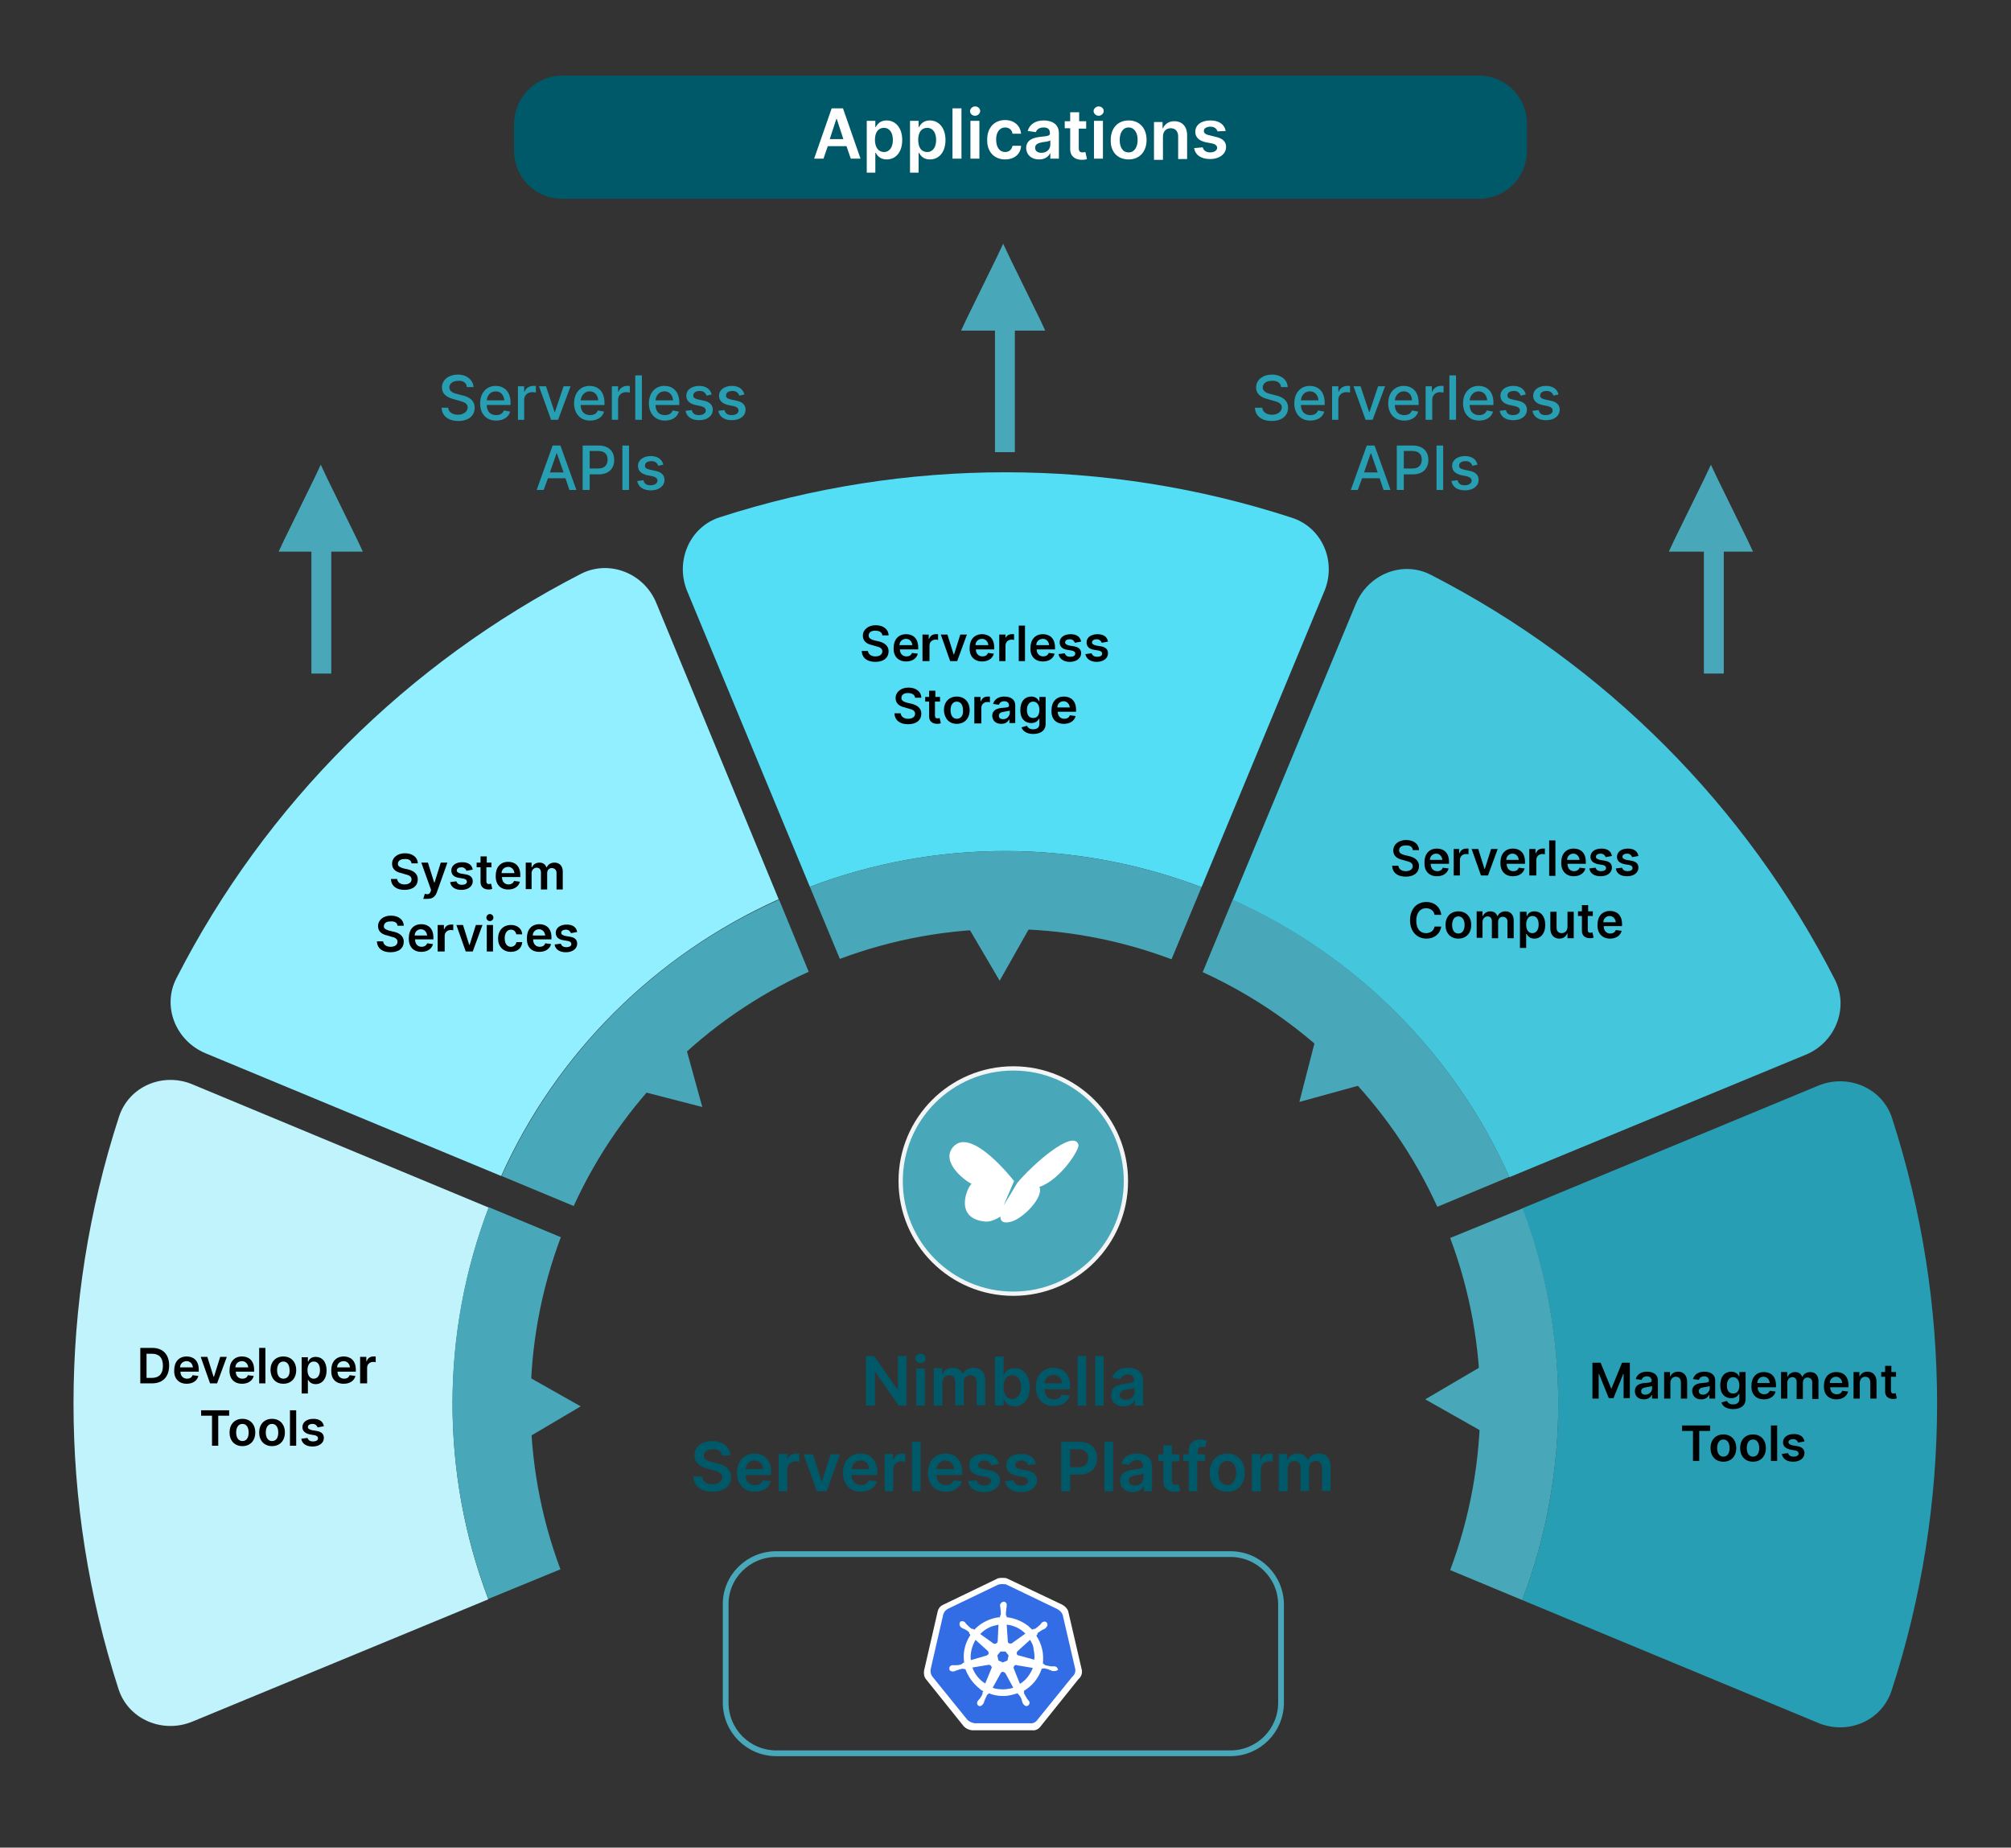<?xml version="1.0" encoding="utf-8"?>
<!-- Generator: Adobe Illustrator 25.3.1, SVG Export Plug-In . SVG Version: 6.00 Build 0)  -->
<svg version="1.1" id="Layer_1" xmlns="http://www.w3.org/2000/svg" xmlns:xlink="http://www.w3.org/1999/xlink" x="0px" y="0px"
	 viewBox="0 0 516 474" style="enable-background:new 0 0 516 474;" xml:space="preserve">
<rect x="0" y="0" width="516" height="474" fill="#333333" stroke="none"/>
<style type="text/css">
	.st0{fill:none;stroke:#48A8B9;stroke-width:1.475;}
	.st1{fill:#005968;}
	.st2{fill:#48A8B9;stroke:#F3F4F6;stroke-width:1.097;}
	.st3{fill:#FFFFFF;}
	.st4{fill:#279EB3;}
	.st5{fill:#48A8B9;}
	.st6{fill:#44C7DD;}
	.st7{fill:#54DEF5;}
	.st8{fill:#92EFFF;}
	.st9{fill:#C0F3FC;}
	.st10{fill:#48A8B9;stroke:#48A8B9;stroke-width:2.032;}
	.st11{fill:#279EB2;}
	.st12{fill:#326DE6;}
</style>
<g>
	<path class="st0" d="M199.2,398.7h116.5c7.2,0,13,5.8,13,13v25.1c0,7.2-5.8,13-13,13H199.2c-7.2,0-13-5.8-13-13v-25.1
		C186.1,404.5,192,398.7,199.2,398.7z"/>
	<path class="st1" d="M232.7,347.9h-2.3v8.6h-0.1l-6-8.6h-2.1v12.7h2.3v-8.6h0.1l6,8.6h2V347.9z M235.1,360.6h2.2v-9.5h-2.2V360.6z
		 M236.2,349.7c0.7,0,1.3-0.5,1.3-1.2c0-0.7-0.6-1.2-1.3-1.2c-0.7,0-1.3,0.5-1.3,1.2C234.9,349.2,235.5,349.7,236.2,349.7z
		 M239.6,360.6h2.2v-5.8c0-1.2,0.8-2,1.7-2c0.9,0,1.6,0.6,1.6,1.6v6.1h2.2v-5.9c0-1.1,0.6-1.8,1.7-1.8c0.9,0,1.6,0.5,1.6,1.7v6h2.2
		v-6.4c0-2.1-1.2-3.2-3-3.2c-1.4,0-2.4,0.7-2.8,1.7H247c-0.4-1.1-1.3-1.7-2.6-1.7c-1.3,0-2.2,0.7-2.6,1.7h-0.1v-1.6h-2.1V360.6z
		 M255.3,360.6h2.2v-1.5h0.1c0.4,0.7,1.1,1.7,2.7,1.7c2.2,0,3.9-1.8,3.9-4.9c0-3.2-1.7-4.9-3.9-4.9c-1.7,0-2.4,1-2.7,1.7h-0.1v-4.7
		h-2.2V360.6z M257.5,355.8c0-1.8,0.8-3,2.2-3c1.5,0,2.3,1.3,2.3,3c0,1.8-0.8,3.1-2.3,3.1C258.3,358.9,257.5,357.7,257.5,355.8z
		 M270.4,360.7c2.2,0,3.7-1.1,4.1-2.7l-2.1-0.2c-0.3,0.8-1,1.2-2,1.2c-1.4,0-2.4-1-2.4-2.6h6.6v-0.7c0-3.3-2-4.8-4.3-4.8
		c-2.7,0-4.5,2-4.5,4.9C265.8,358.8,267.5,360.7,270.4,360.7z M268,354.9c0.1-1.2,1-2.2,2.3-2.2c1.3,0,2.1,0.9,2.2,2.2H268z
		 M278.7,347.9h-2.2v12.7h2.2V347.9z M283.3,347.9H281v12.7h2.2V347.9z M288.3,360.8c1.5,0,2.4-0.7,2.8-1.5h0.1v1.3h2.1v-6.4
		c0-2.5-2-3.3-3.9-3.3c-2,0-3.5,0.9-4,2.6l2.1,0.3c0.2-0.6,0.9-1.2,1.9-1.2c1,0,1.6,0.5,1.6,1.5v0c0,0.6-0.7,0.7-2.3,0.9
		c-1.8,0.2-3.6,0.7-3.6,2.9C285.1,359.8,286.5,360.8,288.3,360.8z M288.9,359.1c-0.9,0-1.6-0.4-1.6-1.2c0-0.9,0.7-1.2,1.7-1.4
		c0.6-0.1,1.8-0.2,2.1-0.5v1.1C291.1,358.2,290.2,359.1,288.9,359.1z M185.2,373.4h2.2c0-2.1-1.9-3.7-4.6-3.7
		c-2.7,0-4.7,1.5-4.6,3.7c0,1.8,1.3,2.9,3.4,3.4l1.4,0.4c1.4,0.3,2.3,0.8,2.3,1.8c0,1.1-1,1.8-2.5,1.8c-1.4,0-2.5-0.6-2.6-2h-2.3
		c0.1,2.5,2,3.9,4.9,3.9c3,0,4.8-1.5,4.8-3.7c0-2.2-1.8-3.2-3.7-3.6l-1.2-0.3c-1-0.2-2.2-0.7-2.1-1.7c0-1,0.9-1.6,2.3-1.6
		C184.2,371.7,185.1,372.3,185.2,373.4z M193.7,382.7c2.2,0,3.7-1.1,4.1-2.7l-2.1-0.2c-0.3,0.8-1,1.2-2,1.2c-1.4,0-2.4-1-2.4-2.6
		h6.6v-0.7c0-3.3-2-4.8-4.3-4.8c-2.7,0-4.5,2-4.5,4.9C189.1,380.8,190.9,382.7,193.7,382.7z M191.3,376.9c0.1-1.2,1-2.2,2.3-2.2
		c1.3,0,2.1,0.9,2.2,2.2H191.3z M199.8,382.6h2.2V377c0-1.2,0.9-2.1,2.1-2.1c0.4,0,0.8,0.1,1,0.1V373c-0.2,0-0.6-0.1-0.8-0.1
		c-1.1,0-2,0.6-2.3,1.7H202v-1.6h-2.2V382.6z M215.5,373.1h-2.4l-2.2,7h-0.1l-2.2-7h-2.4l3.4,9.5h2.5L215.5,373.1z M220.9,382.7
		c2.2,0,3.7-1.1,4.1-2.7l-2.1-0.2c-0.3,0.8-1,1.2-2,1.2c-1.4,0-2.4-1-2.4-2.6h6.6v-0.7c0-3.3-2-4.8-4.3-4.8c-2.7,0-4.5,2-4.5,4.9
		C216.3,380.8,218.1,382.7,220.9,382.7z M218.5,376.9c0.1-1.2,1-2.2,2.3-2.2c1.3,0,2.2,0.9,2.2,2.2H218.5z M227,382.6h2.2V377
		c0-1.2,0.9-2.1,2.1-2.1c0.4,0,0.8,0.1,1,0.1V373c-0.2,0-0.6-0.1-0.8-0.1c-1.1,0-2,0.6-2.3,1.7h-0.1v-1.6H227V382.6z M236.2,369.9
		h-2.2v12.7h2.2V369.9z M242.7,382.7c2.2,0,3.7-1.1,4.1-2.7l-2.1-0.2c-0.3,0.8-1,1.2-2,1.2c-1.4,0-2.4-1-2.4-2.6h6.6v-0.7
		c0-3.3-2-4.8-4.3-4.8c-2.7,0-4.5,2-4.5,4.9C238.1,380.8,239.8,382.7,242.7,382.7z M240.3,376.9c0.1-1.2,1-2.2,2.3-2.2
		c1.3,0,2.1,0.9,2.2,2.2H240.3z M256.3,375.6c-0.3-1.6-1.6-2.6-3.8-2.6c-2.3,0-3.8,1.1-3.8,2.9c0,1.4,0.8,2.3,2.7,2.7l1.6,0.3
		c0.9,0.2,1.3,0.5,1.3,1.1c0,0.6-0.7,1.1-1.8,1.1c-1,0-1.7-0.4-1.9-1.3l-2.2,0.2c0.3,1.7,1.7,2.8,4.1,2.8c2.4,0,4-1.2,4.1-3
		c0-1.4-0.9-2.2-2.7-2.6l-1.6-0.3c-1-0.2-1.3-0.5-1.3-1.1c0-0.6,0.7-1.1,1.6-1.1c1,0,1.6,0.6,1.7,1.2L256.3,375.6z M265.8,375.6
		c-0.3-1.6-1.6-2.6-3.8-2.6c-2.3,0-3.8,1.1-3.8,2.9c0,1.4,0.8,2.3,2.7,2.7l1.6,0.3c0.9,0.2,1.3,0.5,1.3,1.1c0,0.6-0.7,1.1-1.8,1.1
		c-1,0-1.7-0.4-1.9-1.3l-2.2,0.2c0.3,1.7,1.7,2.8,4.1,2.8c2.4,0,4-1.2,4.1-3c0-1.4-0.9-2.2-2.7-2.6l-1.6-0.3c-1-0.2-1.3-0.5-1.3-1.1
		c0-0.6,0.7-1.1,1.6-1.1c1,0,1.6,0.6,1.7,1.2L265.8,375.6z M272.3,382.6h2.3v-4.3h2.4c2.9,0,4.5-1.8,4.5-4.2c0-2.4-1.6-4.2-4.5-4.2
		h-4.7V382.6z M274.6,376.4v-4.6h2.1c1.7,0,2.5,0.9,2.5,2.3c0,1.3-0.8,2.3-2.5,2.3H274.6z M285.6,369.9h-2.2v12.7h2.2V369.9z
		 M290.6,382.8c1.5,0,2.4-0.7,2.8-1.5h0.1v1.3h2.1v-6.4c0-2.5-2-3.3-3.9-3.3c-2,0-3.5,0.9-4,2.6l2.1,0.3c0.2-0.6,0.9-1.2,1.9-1.2
		c1,0,1.6,0.5,1.6,1.5v0c0,0.6-0.7,0.7-2.3,0.9c-1.8,0.2-3.6,0.7-3.6,2.9C287.5,381.8,288.8,382.8,290.6,382.8z M291.2,381.1
		c-0.9,0-1.6-0.4-1.6-1.2c0-0.9,0.7-1.2,1.7-1.4c0.6-0.1,1.8-0.2,2.1-0.5v1.1C293.4,380.2,292.6,381.1,291.2,381.1z M302.6,373.1
		h-1.9v-2.3h-2.2v2.3h-1.3v1.7h1.3v5.3c0,1.8,1.3,2.7,3,2.6c0.6,0,1.1-0.1,1.3-0.2l-0.4-1.7c-0.1,0-0.4,0.1-0.7,0.1
		c-0.6,0-1-0.2-1-1.1v-4.9h1.9V373.1z M309.3,373.1h-2v-0.7c0-0.7,0.3-1.2,1.1-1.2c0.4,0,0.6,0.1,0.8,0.1l0.5-1.7
		c-0.3-0.1-0.9-0.3-1.7-0.3c-1.6,0-3,0.9-3,2.9v0.9h-1.4v1.7h1.4v7.8h2.2v-7.8h2V373.1z M314.9,382.7c2.8,0,4.5-2,4.5-4.9
		c0-2.9-1.8-4.9-4.5-4.9s-4.5,2-4.5,4.9C310.3,380.8,312.1,382.7,314.9,382.7z M314.9,381c-1.5,0-2.3-1.4-2.3-3.1
		c0-1.7,0.8-3.1,2.3-3.1c1.5,0,2.3,1.4,2.3,3.1C317.1,379.6,316.4,381,314.9,381z M321.3,382.6h2.2V377c0-1.2,0.9-2.1,2.1-2.1
		c0.4,0,0.8,0.1,1,0.1V373c-0.2,0-0.6-0.1-0.8-0.1c-1.1,0-2,0.6-2.3,1.7h-0.1v-1.6h-2.2V382.6z M328.2,382.6h2.2v-5.8
		c0-1.2,0.8-2,1.7-2c0.9,0,1.6,0.6,1.6,1.6v6.1h2.2v-5.9c0-1.1,0.6-1.8,1.7-1.8c0.9,0,1.6,0.5,1.6,1.7v6h2.2v-6.4
		c0-2.1-1.2-3.2-3-3.2c-1.4,0-2.4,0.7-2.8,1.7h-0.1c-0.4-1.1-1.3-1.7-2.6-1.7c-1.3,0-2.2,0.7-2.6,1.7h-0.1v-1.6h-2.1V382.6z"/>
	<circle class="st2" cx="260" cy="303" r="28.9"/>
	<path class="st3" d="M259.5,313.4c3.2-0.9,8.4-6.4,7.2-8.9c5.4-1.8,10.5-9.8,10-10.9c-1.4-4-11.9,5.3-15.7,9.9
		c-0.8,1.4-3.5,5.8-3.5,5.8l2.7-6.3c0,0-10.9-14.1-15.6-8.8c-3.5,4,3.4,9,4.7,9.5c-1.2,1-4.6,9,3.6,9.7c1.8,0.1,3.8-1.3,3.8-1.3
		S256.4,314.3,259.5,313.4z"/>
	<path class="st4" d="M390.6,310c12.3,32.4,12.3,68.1,0,100.5l75.9,31.5c7.6,3.2,16.4-0.5,18.9-8.4c15.5-47.7,15.5-99,0.1-146.7
		c-2.5-7.8-11.3-11.5-18.9-8.4L390.6,310z"/>
	<path class="st5" d="M372.1,317.6c10.3,27.5,10.3,57.7,0,85.2l18.5,7.7c12.3-32.4,12.3-68.1,0.1-100.5L372.1,317.6z"/>
	<path class="st5" d="M365.7,359l23,13l-0.2-26.4L365.7,359z"/>
	<path class="st6" d="M316.3,230.9c31.6,14.2,56.9,39.5,71,71.1l76-31.4c7.6-3.1,11.2-12,7.5-19.3c-22.8-44.6-59-80.9-103.6-103.8
		c-7.3-3.8-16.1-0.2-19.3,7.4L316.3,230.9z"/>
	<path class="st5" d="M308.6,249.4c26.7,12.2,48.1,33.6,60.2,60.2l18.5-7.7c-14.2-31.6-39.4-56.9-71-71.1L308.6,249.4z"/>
	<path class="st5" d="M333.4,282.7l25.4-7L340,257.1L333.4,282.7z"/>
	<path class="st7" d="M207.8,227.5c32.4-12.3,68.1-12.2,100.5,0.1l31.5-75.9c3.2-7.6-0.5-16.4-8.4-18.9
		c-47.6-15.5-99-15.5-146.7-0.1c-7.8,2.5-11.5,11.3-8.4,18.9L207.8,227.5z"/>
	<path class="st5" d="M215.5,246c27.5-10.3,57.7-10.2,85.1,0.1l7.7-18.5c-32.4-12.3-68.1-12.4-100.5-0.1L215.5,246z"/>
	<path class="st5" d="M256.5,251.6l13-23l-26.4,0.2L256.5,251.6z"/>
	<path class="st8" d="M45.3,250.9c-3.8,7.3-0.2,16.1,7.4,19.3l75.9,31.5c14.2-31.6,39.6-56.8,71.2-71l-31.4-76
		c-3.1-7.6-12-11.2-19.3-7.5C104.5,170.1,68.1,206.3,45.3,250.9z"/>
	<path class="st5" d="M128.7,301.7l18.5,7.7c12.2-26.7,33.6-48,60.3-60.1l-7.6-18.5C168.2,244.9,142.9,270.2,128.7,301.7z"/>
	<path class="st5" d="M154.6,277.4l25.6,6.6l-7-25.4L154.6,277.4z"/>
	<path class="st9" d="M49.4,278.2c-7.6-3.2-16.4,0.5-18.9,8.4c-15.5,47.7-15.5,99-0.1,146.7c2.5,7.8,11.3,11.5,18.9,8.4l76-31.4
		c-12.3-32.4-12.2-68.2,0.1-100.5L49.4,278.2z"/>
	<path class="st5" d="M125.4,309.7c-12.4,32.4-12.4,68.1-0.1,100.5l18.5-7.6c-10.3-27.5-10.2-57.8,0.1-85.2L125.4,309.7z"/>
	<path class="st5" d="M126.3,374.2l22.7-13.4l-23-13L126.3,374.2z"/>
	<path d="M39,354.9c2.8,0,4.4-1.7,4.4-4.6c0-2.8-1.6-4.5-4.3-4.5H36v9.1H39z M37.6,353.5v-6.2H39c1.8,0,2.8,1,2.8,3.1
		c0,2.1-1,3.1-2.9,3.1H37.6z M47.9,355c1.6,0,2.7-0.8,3-2l-1.5-0.2c-0.2,0.6-0.7,0.9-1.4,0.9c-1,0-1.7-0.7-1.7-1.8H51v-0.5
		c0-2.4-1.4-3.4-3.1-3.4c-2,0-3.2,1.4-3.2,3.5C44.6,353.7,45.9,355,47.9,355z M46.2,350.8c0-0.9,0.7-1.6,1.7-1.6
		c0.9,0,1.5,0.7,1.6,1.6H46.2z M58.2,348.1h-1.7l-1.6,5.1h-0.1l-1.6-5.1h-1.7l2.4,6.8h1.8L58.2,348.1z M62.1,355c1.6,0,2.7-0.8,3-2
		l-1.5-0.2c-0.2,0.6-0.7,0.9-1.4,0.9c-1,0-1.7-0.7-1.7-1.8h4.7v-0.5c0-2.4-1.4-3.4-3.1-3.4c-2,0-3.2,1.4-3.2,3.5
		C58.8,353.7,60.1,355,62.1,355z M60.4,350.8c0-0.9,0.7-1.6,1.7-1.6c0.9,0,1.5,0.7,1.6,1.6H60.4z M68.1,345.8h-1.6v9.1h1.6V345.8z
		 M72.7,355c2,0,3.3-1.4,3.3-3.5c0-2.1-1.3-3.5-3.3-3.5c-2,0-3.3,1.4-3.3,3.5C69.5,353.6,70.7,355,72.7,355z M72.7,353.7
		c-1.1,0-1.6-1-1.6-2.2c0-1.2,0.5-2.2,1.6-2.2c1.1,0,1.6,1,1.6,2.2C74.4,352.8,73.8,353.7,72.7,353.7z M77.4,357.5H79v-3.6H79
		c0.3,0.5,0.8,1.2,2,1.2c1.6,0,2.8-1.3,2.8-3.5c0-2.3-1.2-3.5-2.8-3.5c-1.2,0-1.7,0.7-1.9,1.2h-0.1v-1.1h-1.6V357.5z M78.9,351.5
		c0-1.3,0.6-2.2,1.6-2.2c1.1,0,1.6,0.9,1.6,2.2c0,1.3-0.6,2.2-1.6,2.2C79.5,353.7,78.9,352.8,78.9,351.5z M88.2,355
		c1.6,0,2.7-0.8,3-2l-1.5-0.2c-0.2,0.6-0.7,0.9-1.4,0.9c-1,0-1.7-0.7-1.7-1.8h4.7v-0.5c0-2.4-1.4-3.4-3.1-3.4c-2,0-3.2,1.4-3.2,3.5
		C84.9,353.7,86.1,355,88.2,355z M86.5,350.8c0-0.9,0.7-1.6,1.7-1.6c0.9,0,1.5,0.7,1.6,1.6H86.5z M92.6,354.9h1.6v-4
		c0-0.9,0.7-1.5,1.5-1.5c0.3,0,0.6,0,0.7,0.1V348c-0.1,0-0.4,0-0.6,0c-0.8,0-1.4,0.4-1.7,1.2h-0.1v-1.1h-1.6V354.9z M51.6,363.2h2.8
		v7.7h1.6v-7.7h2.8v-1.4h-7.2V363.2z M62.2,371c2,0,3.3-1.4,3.3-3.5c0-2.1-1.3-3.5-3.3-3.5c-2,0-3.3,1.4-3.3,3.5
		C58.9,369.6,60.2,371,62.2,371z M62.2,369.7c-1.1,0-1.6-1-1.6-2.2c0-1.2,0.5-2.2,1.6-2.2c1.1,0,1.6,1,1.6,2.2
		C63.8,368.8,63.3,369.7,62.2,369.7z M69.8,371c2,0,3.3-1.4,3.3-3.5c0-2.1-1.3-3.5-3.3-3.5c-2,0-3.3,1.4-3.3,3.5
		C66.5,369.6,67.8,371,69.8,371z M69.8,369.7c-1.1,0-1.6-1-1.6-2.2c0-1.2,0.5-2.2,1.6-2.2c1.1,0,1.6,1,1.6,2.2
		C71.4,368.8,70.9,369.7,69.8,369.7z M76,361.8h-1.6v9.1H76V361.8z M83.1,365.9c-0.2-1.2-1.1-1.9-2.7-1.9c-1.6,0-2.8,0.8-2.8,2.1
		c0,1,0.6,1.6,1.9,1.9l1.2,0.2c0.6,0.1,0.9,0.4,0.9,0.8c0,0.5-0.5,0.8-1.3,0.8c-0.7,0-1.2-0.3-1.4-0.9l-1.6,0.2c0.2,1.3,1.3,2,2.9,2
		c1.7,0,2.9-0.9,2.9-2.2c0-1-0.6-1.6-1.9-1.8l-1.2-0.2c-0.7-0.2-1-0.4-1-0.8c0-0.5,0.5-0.8,1.2-0.8c0.7,0,1.1,0.4,1.3,0.9
		L83.1,365.9z"/>
	<path d="M105.6,221.5h1.6c0-1.5-1.3-2.6-3.3-2.6c-1.9,0-3.3,1.1-3.3,2.7c0,1.3,0.9,2.1,2.4,2.4l1,0.3c1,0.2,1.6,0.6,1.6,1.3
		c0,0.8-0.7,1.3-1.8,1.3c-1,0-1.8-0.5-1.9-1.4h-1.6c0.1,1.8,1.4,2.8,3.5,2.8c2.2,0,3.4-1.1,3.4-2.7c0-1.6-1.3-2.3-2.7-2.6l-0.9-0.2
		c-0.7-0.2-1.6-0.5-1.5-1.2c0-0.7,0.6-1.2,1.6-1.2C104.9,220.3,105.5,220.7,105.6,221.5z M109.7,230.6c1.3,0,2-0.6,2.4-1.7l2.7-7.6
		l-1.7,0l-1.6,5.1h-0.1l-1.6-5.1h-1.7l2.5,7l-0.1,0.4c-0.3,0.8-0.8,0.8-1.5,0.6l-0.4,1.3C108.9,230.6,109.2,230.6,109.7,230.6z
		 M121.3,223.1c-0.2-1.2-1.1-1.9-2.7-1.9c-1.6,0-2.8,0.8-2.8,2.1c0,1,0.6,1.7,1.9,1.9l1.2,0.2c0.6,0.1,0.9,0.4,0.9,0.8
		c0,0.5-0.5,0.8-1.3,0.8c-0.7,0-1.2-0.3-1.4-0.9l-1.6,0.2c0.2,1.3,1.3,2,2.9,2c1.7,0,2.9-0.9,2.9-2.2c0-1-0.6-1.6-1.9-1.8l-1.2-0.2
		c-0.7-0.2-1-0.4-1-0.8c0-0.5,0.5-0.8,1.2-0.8c0.7,0,1.1,0.4,1.3,0.9L121.3,223.1z M126.2,221.3h-1.3v-1.6h-1.6v1.6h-1v1.2h1v3.8
		c0,1.3,0.9,1.9,2.1,1.9c0.5,0,0.8-0.1,0.9-0.2l-0.3-1.3c-0.1,0-0.3,0.1-0.5,0.1c-0.4,0-0.7-0.1-0.7-0.8v-3.5h1.3V221.3z
		 M130.4,228.2c1.6,0,2.7-0.8,3-2l-1.5-0.2c-0.2,0.6-0.8,0.9-1.4,0.9c-1,0-1.7-0.7-1.7-1.9h4.7v-0.5c0-2.4-1.4-3.4-3.1-3.4
		c-2,0-3.2,1.4-3.2,3.5C127.1,226.9,128.4,228.2,130.4,228.2z M128.7,224c0-0.9,0.7-1.6,1.7-1.6c0.9,0,1.5,0.7,1.6,1.6H128.7z
		 M134.8,228.1h1.6v-4.1c0-0.8,0.6-1.4,1.3-1.4c0.7,0,1.1,0.5,1.1,1.2v4.4h1.6v-4.2c0-0.8,0.5-1.3,1.2-1.3c0.6,0,1.2,0.4,1.2,1.2
		v4.3h1.6v-4.6c0-1.5-0.9-2.3-2.1-2.3c-1,0-1.7,0.5-2,1.2h-0.1c-0.3-0.8-0.9-1.2-1.8-1.2c-0.9,0-1.6,0.5-1.9,1.2h-0.1v-1.2h-1.5
		V228.1z M102,237.5h1.6c0-1.5-1.3-2.6-3.3-2.6c-1.9,0-3.3,1.1-3.3,2.7c0,1.3,0.9,2.1,2.4,2.4l1,0.3c1,0.2,1.6,0.6,1.6,1.3
		c0,0.8-0.7,1.3-1.8,1.3c-1,0-1.8-0.5-1.9-1.4h-1.6c0.1,1.8,1.4,2.8,3.5,2.8c2.2,0,3.4-1.1,3.4-2.7c0-1.6-1.3-2.3-2.7-2.6l-0.9-0.2
		c-0.7-0.2-1.6-0.5-1.5-1.2c0-0.7,0.6-1.2,1.6-1.2C101.3,236.3,101.9,236.7,102,237.5z M108.1,244.2c1.6,0,2.7-0.8,3-2l-1.5-0.2
		c-0.2,0.6-0.8,0.9-1.4,0.9c-1,0-1.7-0.7-1.7-1.9h4.7v-0.5c0-2.4-1.4-3.4-3.1-3.4c-2,0-3.2,1.4-3.2,3.5
		C104.8,242.9,106.1,244.2,108.1,244.2z M106.4,240c0-0.9,0.7-1.6,1.6-1.6c0.9,0,1.5,0.7,1.6,1.6H106.4z M112.5,244.1h1.6v-4
		c0-0.9,0.7-1.5,1.5-1.5c0.3,0,0.6,0,0.7,0.1v-1.5c-0.1,0-0.4,0-0.6,0c-0.8,0-1.4,0.4-1.7,1.2h-0.1v-1.1h-1.6V244.1z M123.8,237.3
		h-1.7l-1.6,5.1h-0.1l-1.6-5.1h-1.7l2.4,6.8h1.8L123.8,237.3z M124.9,244.1h1.6v-6.8h-1.6V244.1z M125.7,236.3
		c0.5,0,0.9-0.4,0.9-0.9c0-0.5-0.4-0.9-0.9-0.9c-0.5,0-0.9,0.4-0.9,0.9C124.8,235.9,125.2,236.3,125.7,236.3z M131.1,244.2
		c1.7,0,2.8-1,2.9-2.5h-1.5c-0.1,0.7-0.7,1.2-1.4,1.2c-1,0-1.6-0.8-1.6-2.2c0-1.4,0.7-2.2,1.6-2.2c0.8,0,1.2,0.5,1.4,1.2h1.5
		c-0.1-1.5-1.3-2.4-2.9-2.4c-2,0-3.3,1.4-3.3,3.5C127.8,242.8,129.1,244.2,131.1,244.2z M138.4,244.2c1.6,0,2.7-0.8,3-2l-1.5-0.2
		c-0.2,0.6-0.7,0.9-1.4,0.9c-1,0-1.7-0.7-1.7-1.9h4.7v-0.5c0-2.4-1.4-3.4-3.1-3.4c-2,0-3.2,1.4-3.2,3.5
		C135.1,242.9,136.3,244.2,138.4,244.2z M136.7,240c0-0.9,0.7-1.6,1.6-1.6c0.9,0,1.5,0.7,1.6,1.6H136.7z M148.1,239.1
		c-0.2-1.2-1.1-1.9-2.7-1.9c-1.6,0-2.8,0.8-2.8,2.1c0,1,0.6,1.7,1.9,1.9l1.2,0.2c0.6,0.1,0.9,0.4,0.9,0.8c0,0.5-0.5,0.8-1.3,0.8
		c-0.7,0-1.2-0.3-1.4-0.9l-1.6,0.2c0.2,1.3,1.3,2,2.9,2c1.7,0,2.9-0.9,2.9-2.2c0-1-0.6-1.6-1.9-1.8l-1.2-0.2c-0.7-0.2-1-0.4-1-0.8
		c0-0.5,0.5-0.8,1.2-0.8c0.7,0,1.1,0.4,1.3,0.9L148.1,239.1z"/>
	<path d="M226.4,163h1.6c0-1.5-1.3-2.6-3.3-2.6c-1.9,0-3.3,1.1-3.3,2.7c0,1.3,0.9,2.1,2.4,2.4l1,0.3c1,0.2,1.6,0.6,1.6,1.3
		c0,0.8-0.7,1.3-1.8,1.3c-1,0-1.8-0.5-1.9-1.4h-1.6c0.1,1.8,1.4,2.8,3.5,2.8c2.2,0,3.4-1.1,3.4-2.7c0-1.6-1.3-2.3-2.7-2.6l-0.9-0.2
		c-0.7-0.2-1.6-0.5-1.5-1.3c0-0.7,0.6-1.2,1.6-1.2C225.7,161.8,226.3,162.2,226.4,163z M232.5,169.7c1.6,0,2.7-0.8,3-2l-1.5-0.2
		c-0.2,0.6-0.7,0.9-1.4,0.9c-1,0-1.7-0.7-1.7-1.8h4.7v-0.5c0-2.4-1.4-3.4-3.1-3.4c-2,0-3.2,1.4-3.2,3.5
		C229.2,168.4,230.5,169.7,232.5,169.7z M230.8,165.5c0-0.9,0.7-1.6,1.7-1.6c0.9,0,1.5,0.7,1.6,1.6H230.8z M236.9,169.6h1.6v-4
		c0-0.9,0.7-1.5,1.5-1.5c0.3,0,0.6,0,0.7,0.1v-1.5c-0.1,0-0.4,0-0.6,0c-0.8,0-1.4,0.4-1.7,1.2h-0.1v-1.1h-1.6V169.6z M248.1,162.8
		h-1.7l-1.6,5.1h-0.1l-1.6-5.1h-1.7l2.4,6.8h1.8L248.1,162.8z M252,169.7c1.6,0,2.7-0.8,3-2l-1.5-0.2c-0.2,0.6-0.7,0.9-1.4,0.9
		c-1,0-1.7-0.7-1.7-1.8h4.7v-0.5c0-2.4-1.4-3.4-3.1-3.4c-2,0-3.2,1.4-3.2,3.5C248.7,168.4,250,169.7,252,169.7z M250.3,165.5
		c0-0.9,0.7-1.6,1.7-1.6c0.9,0,1.5,0.7,1.6,1.6H250.3z M256.4,169.6h1.6v-4c0-0.9,0.7-1.5,1.5-1.5c0.3,0,0.6,0,0.7,0.1v-1.5
		c-0.1,0-0.4,0-0.6,0c-0.8,0-1.4,0.4-1.7,1.2H258v-1.1h-1.6V169.6z M263,160.5h-1.6v9.1h1.6V160.5z M267.6,169.7c1.6,0,2.7-0.8,3-2
		l-1.5-0.2c-0.2,0.6-0.8,0.9-1.4,0.9c-1,0-1.7-0.7-1.7-1.8h4.7v-0.5c0-2.4-1.4-3.4-3.1-3.4c-2,0-3.2,1.4-3.2,3.5
		C264.3,168.4,265.6,169.7,267.6,169.7z M265.9,165.5c0-0.9,0.7-1.6,1.7-1.6c0.9,0,1.5,0.7,1.6,1.6H265.9z M277.4,164.6
		c-0.2-1.2-1.1-1.9-2.7-1.9c-1.6,0-2.8,0.8-2.8,2.1c0,1,0.6,1.7,1.9,1.9l1.2,0.2c0.6,0.1,0.9,0.4,0.9,0.8c0,0.5-0.5,0.8-1.3,0.8
		c-0.7,0-1.2-0.3-1.4-0.9l-1.6,0.2c0.2,1.2,1.3,2,2.9,2c1.7,0,2.9-0.9,2.9-2.2c0-1-0.6-1.6-1.9-1.8l-1.2-0.2c-0.7-0.2-1-0.4-1-0.8
		c0-0.5,0.5-0.8,1.2-0.8c0.7,0,1.1,0.4,1.3,0.9L277.4,164.6z M284.3,164.6c-0.2-1.2-1.1-1.9-2.7-1.9c-1.6,0-2.8,0.8-2.8,2.1
		c0,1,0.6,1.7,1.9,1.9l1.2,0.2c0.6,0.1,0.9,0.4,0.9,0.8c0,0.5-0.5,0.8-1.3,0.8c-0.7,0-1.2-0.3-1.4-0.9l-1.6,0.2c0.2,1.2,1.3,2,2.9,2
		c1.7,0,2.9-0.9,2.9-2.2c0-1-0.6-1.6-1.9-1.8l-1.2-0.2c-0.7-0.2-1-0.4-1-0.8c0-0.5,0.5-0.8,1.2-0.8c0.7,0,1.1,0.4,1.3,0.9
		L284.3,164.6z M234.8,179h1.6c0-1.5-1.3-2.6-3.3-2.6c-1.9,0-3.3,1.1-3.3,2.7c0,1.3,0.9,2.1,2.4,2.4l1,0.3c1,0.2,1.6,0.6,1.6,1.3
		c0,0.8-0.7,1.3-1.8,1.3c-1,0-1.8-0.5-1.9-1.4h-1.6c0.1,1.8,1.4,2.8,3.5,2.8c2.2,0,3.4-1.1,3.4-2.7c0-1.6-1.3-2.3-2.7-2.6l-0.9-0.2
		c-0.7-0.2-1.6-0.5-1.5-1.3c0-0.7,0.6-1.2,1.6-1.2C234,177.8,234.7,178.2,234.8,179z M241.3,178.8h-1.3v-1.6h-1.6v1.6h-1v1.2h1v3.8
		c0,1.3,0.9,1.9,2.1,1.9c0.5,0,0.8-0.1,0.9-0.2l-0.3-1.3c-0.1,0-0.3,0.1-0.5,0.1c-0.4,0-0.7-0.1-0.7-0.8V180h1.3V178.8z
		 M245.5,185.7c2,0,3.3-1.4,3.3-3.5c0-2.1-1.3-3.5-3.3-3.5c-2,0-3.3,1.4-3.3,3.5C242.3,184.3,243.5,185.7,245.5,185.7z M245.5,184.4
		c-1.1,0-1.6-1-1.6-2.2c0-1.2,0.5-2.2,1.6-2.2c1.1,0,1.6,1,1.6,2.2C247.2,183.5,246.6,184.4,245.5,184.4z M250.2,185.6h1.6v-4
		c0-0.9,0.7-1.5,1.5-1.5c0.3,0,0.6,0,0.7,0.1v-1.5c-0.1,0-0.4,0-0.6,0c-0.8,0-1.4,0.4-1.7,1.2h-0.1v-1.1h-1.6V185.6z M256.9,185.7
		c1.1,0,1.7-0.5,2-1.1h0.1v0.9h1.5V181c0-1.8-1.5-2.3-2.8-2.3c-1.4,0-2.5,0.6-2.9,1.9l1.5,0.2c0.2-0.5,0.6-0.9,1.4-0.9
		c0.7,0,1.2,0.4,1.2,1.1v0c0,0.5-0.5,0.5-1.7,0.6c-1.3,0.1-2.6,0.5-2.6,2.1C254.7,185,255.6,185.7,256.9,185.7z M257.4,184.5
		c-0.7,0-1.1-0.3-1.1-0.9c0-0.6,0.5-0.9,1.3-1c0.4-0.1,1.3-0.2,1.5-0.3v0.8C258.9,183.9,258.3,184.5,257.4,184.5z M265.1,188.3
		c1.8,0,3.2-0.8,3.2-2.6v-6.9h-1.6v1.1h-0.1c-0.2-0.5-0.8-1.2-2-1.2c-1.6,0-2.8,1.2-2.8,3.5c0,2.2,1.2,3.3,2.8,3.3
		c1.2,0,1.7-0.6,2-1.1h0.1v1.3c0,1-0.7,1.4-1.6,1.4c-1,0-1.4-0.5-1.6-0.9l-1.4,0.4C262.4,187.5,263.4,188.3,265.1,188.3z
		 M265.1,184.2c-1.1,0-1.6-0.8-1.6-2.1c0-1.2,0.6-2.1,1.6-2.1c1,0,1.6,0.9,1.6,2.1C266.7,183.5,266.1,184.2,265.1,184.2z M273,185.7
		c1.6,0,2.7-0.8,3-2l-1.5-0.2c-0.2,0.6-0.7,0.9-1.4,0.9c-1,0-1.7-0.7-1.7-1.8h4.7v-0.5c0-2.4-1.4-3.4-3.1-3.4c-2,0-3.2,1.4-3.2,3.5
		C269.7,184.4,270.9,185.7,273,185.7z M271.3,181.5c0-0.9,0.7-1.6,1.6-1.6c0.9,0,1.5,0.7,1.6,1.6H271.3z"/>
	<path d="M362.5,218.1h1.6c0-1.5-1.3-2.6-3.3-2.6c-1.9,0-3.3,1.1-3.3,2.7c0,1.3,0.9,2.1,2.4,2.4l1,0.3c1,0.2,1.6,0.6,1.6,1.3
		c0,0.8-0.7,1.3-1.8,1.3c-1,0-1.8-0.5-1.9-1.4h-1.6c0.1,1.8,1.4,2.8,3.5,2.8c2.2,0,3.4-1.1,3.4-2.7c0-1.6-1.3-2.3-2.7-2.6l-0.9-0.2
		c-0.7-0.2-1.6-0.5-1.5-1.3c0-0.7,0.6-1.2,1.6-1.2C361.8,216.8,362.5,217.3,362.5,218.1z M368.7,224.8c1.6,0,2.7-0.8,3-2l-1.5-0.2
		c-0.2,0.6-0.7,0.9-1.4,0.9c-1,0-1.7-0.7-1.7-1.9h4.7v-0.5c0-2.4-1.4-3.4-3.1-3.4c-2,0-3.2,1.4-3.2,3.5
		C365.4,223.4,366.6,224.8,368.7,224.8z M366.9,220.6c0-0.9,0.7-1.6,1.6-1.6c0.9,0,1.5,0.7,1.6,1.6H366.9z M373,224.6h1.6v-4
		c0-0.9,0.7-1.5,1.5-1.5c0.3,0,0.6,0,0.7,0.1v-1.5c-0.1,0-0.4,0-0.6,0c-0.8,0-1.4,0.4-1.7,1.2h-0.1v-1.1H373V224.6z M384.3,217.8
		h-1.7l-1.6,5.1h-0.1l-1.6-5.1h-1.7l2.4,6.8h1.8L384.3,217.8z M388.2,224.8c1.6,0,2.7-0.8,3-2l-1.5-0.2c-0.2,0.6-0.7,0.9-1.4,0.9
		c-1,0-1.7-0.7-1.7-1.9h4.7v-0.5c0-2.4-1.4-3.4-3.1-3.4c-2,0-3.2,1.4-3.2,3.5C384.9,223.4,386.1,224.8,388.2,224.8z M386.5,220.6
		c0-0.9,0.7-1.6,1.6-1.6c0.9,0,1.5,0.7,1.6,1.6H386.5z M392.6,224.6h1.6v-4c0-0.9,0.7-1.5,1.5-1.5c0.3,0,0.6,0,0.7,0.1v-1.5
		c-0.1,0-0.4,0-0.6,0c-0.8,0-1.4,0.4-1.7,1.2h-0.1v-1.1h-1.6V224.6z M399.1,215.6h-1.6v9.1h1.6V215.6z M403.8,224.8
		c1.6,0,2.7-0.8,3-2l-1.5-0.2c-0.2,0.6-0.8,0.9-1.4,0.9c-1,0-1.7-0.7-1.7-1.9h4.7v-0.5c0-2.4-1.4-3.4-3.1-3.4c-2,0-3.2,1.4-3.2,3.5
		C400.5,223.4,401.8,224.8,403.8,224.8z M402.1,220.6c0-0.9,0.7-1.6,1.6-1.6c0.9,0,1.5,0.7,1.6,1.6H402.1z M413.6,219.6
		c-0.2-1.2-1.1-1.9-2.7-1.9c-1.6,0-2.8,0.8-2.8,2.1c0,1,0.6,1.6,1.9,1.9l1.2,0.2c0.6,0.1,0.9,0.4,0.9,0.8c0,0.5-0.5,0.8-1.3,0.8
		c-0.7,0-1.2-0.3-1.4-0.9l-1.6,0.2c0.2,1.3,1.3,2,2.9,2c1.7,0,2.9-0.9,2.9-2.2c0-1-0.6-1.6-1.9-1.8l-1.2-0.2c-0.7-0.2-1-0.4-1-0.8
		c0-0.5,0.5-0.8,1.2-0.8c0.7,0,1.1,0.4,1.3,0.9L413.6,219.6z M420.4,219.6c-0.2-1.2-1.1-1.9-2.7-1.9c-1.6,0-2.8,0.8-2.8,2.1
		c0,1,0.6,1.6,1.9,1.9l1.2,0.2c0.6,0.1,0.9,0.4,0.9,0.8c0,0.5-0.5,0.8-1.3,0.8c-0.7,0-1.2-0.3-1.4-0.9l-1.6,0.2c0.2,1.3,1.2,2,2.9,2
		c1.7,0,2.9-0.9,2.9-2.2c0-1-0.6-1.6-1.9-1.8l-1.2-0.2c-0.7-0.2-1-0.4-1-0.8c0-0.5,0.5-0.8,1.2-0.8c0.7,0,1.1,0.4,1.3,0.9
		L420.4,219.6z M369.8,234.6c-0.3-2-1.8-3.2-3.8-3.2c-2.4,0-4.2,1.7-4.2,4.7c0,2.9,1.8,4.7,4.2,4.7c2.2,0,3.6-1.4,3.8-3.1l-1.7,0
		c-0.2,1.1-1.1,1.7-2.2,1.7c-1.5,0-2.5-1.1-2.5-3.2c0-2,1-3.2,2.5-3.2c1.1,0,2,0.6,2.2,1.7H369.8z M374.2,240.8c2,0,3.3-1.4,3.3-3.5
		c0-2.1-1.3-3.5-3.3-3.5s-3.3,1.4-3.3,3.5C370.9,239.4,372.2,240.8,374.2,240.8z M374.2,239.5c-1.1,0-1.6-1-1.6-2.2s0.5-2.2,1.6-2.2
		c1.1,0,1.6,1,1.6,2.2S375.3,239.5,374.2,239.5z M378.8,240.6h1.6v-4.1c0-0.8,0.6-1.4,1.3-1.4c0.7,0,1.1,0.5,1.1,1.2v4.4h1.6v-4.2
		c0-0.8,0.5-1.3,1.2-1.3c0.6,0,1.2,0.4,1.2,1.2v4.3h1.6v-4.6c0-1.5-0.9-2.3-2.1-2.3c-1,0-1.7,0.5-2,1.2h-0.1
		c-0.3-0.8-0.9-1.2-1.8-1.2c-0.9,0-1.6,0.5-1.9,1.2h-0.1v-1.2h-1.5V240.6z M390,243.2h1.6v-3.6h0.1c0.3,0.5,0.8,1.2,2,1.2
		c1.6,0,2.8-1.3,2.8-3.5c0-2.3-1.2-3.5-2.8-3.5c-1.2,0-1.7,0.7-1.9,1.2h-0.1v-1.1H390V243.2z M391.6,237.2c0-1.3,0.6-2.2,1.6-2.2
		c1.1,0,1.6,0.9,1.6,2.2c0,1.3-0.6,2.2-1.6,2.2C392.2,239.4,391.6,238.6,391.6,237.2z M402.2,237.8c0,1-0.7,1.6-1.5,1.6
		c-0.8,0-1.3-0.5-1.3-1.4v-4.1h-1.6v4.3c0,1.6,0.9,2.6,2.3,2.6c1,0,1.7-0.5,2-1.3h0.1v1.2h1.6v-6.8h-1.6V237.8z M408.8,233.8h-1.3
		v-1.6h-1.6v1.6h-1v1.2h1v3.8c0,1.3,0.9,1.9,2.1,1.9c0.5,0,0.8-0.1,0.9-0.2l-0.3-1.3c-0.1,0-0.3,0.1-0.5,0.1c-0.4,0-0.7-0.1-0.7-0.8
		v-3.5h1.3V233.8z M413.1,240.8c1.6,0,2.7-0.8,3-2l-1.5-0.2c-0.2,0.6-0.8,0.9-1.4,0.9c-1,0-1.7-0.7-1.7-1.9h4.7v-0.5
		c0-2.4-1.4-3.4-3.1-3.4c-2,0-3.2,1.4-3.2,3.5C409.8,239.4,411.1,240.8,413.1,240.8z M411.4,236.6c0-0.9,0.7-1.6,1.6-1.6
		c0.9,0,1.5,0.7,1.6,1.6H411.4z"/>
	<path d="M408.6,349.7v9.1h1.6v-6.3h0.1l2.5,6.2h1.2l2.5-6.2h0.1v6.2h1.6v-9.1h-2l-2.7,6.6h-0.1l-2.7-6.6H408.6z M421.8,359
		c1.1,0,1.7-0.5,2-1.1h0.1v0.9h1.5v-4.6c0-1.8-1.5-2.3-2.8-2.3c-1.4,0-2.5,0.6-2.9,1.9l1.5,0.2c0.2-0.5,0.6-0.9,1.4-0.9
		c0.7,0,1.2,0.4,1.2,1.1v0c0,0.5-0.5,0.5-1.7,0.6c-1.3,0.1-2.6,0.5-2.6,2.1C419.5,358.3,420.5,359,421.8,359z M422.2,357.8
		c-0.7,0-1.1-0.3-1.1-0.9c0-0.6,0.5-0.9,1.3-1c0.4-0.1,1.3-0.2,1.5-0.3v0.8C423.8,357.1,423.1,357.8,422.2,357.8z M428.6,354.8
		c0-1,0.6-1.6,1.4-1.6c0.8,0,1.3,0.5,1.3,1.5v4.1h1.6v-4.3c0-1.6-0.9-2.6-2.3-2.6c-1,0-1.7,0.5-2,1.2h-0.1V352H427v6.8h1.6V354.8z
		 M436.5,359c1.1,0,1.7-0.5,2-1.1h0.1v0.9h1.5v-4.6c0-1.8-1.5-2.3-2.8-2.3c-1.4,0-2.5,0.6-2.9,1.9l1.5,0.2c0.2-0.5,0.6-0.9,1.4-0.9
		c0.7,0,1.2,0.4,1.2,1.1v0c0,0.5-0.5,0.5-1.7,0.6c-1.3,0.1-2.6,0.5-2.6,2.1C434.3,358.3,435.2,359,436.5,359z M437,357.8
		c-0.7,0-1.1-0.3-1.1-0.9c0-0.6,0.5-0.9,1.3-1c0.4-0.1,1.3-0.2,1.5-0.3v0.8C438.5,357.1,437.9,357.8,437,357.8z M444.7,361.5
		c1.8,0,3.2-0.8,3.2-2.6V352h-1.6v1.1h-0.1c-0.2-0.5-0.8-1.2-2-1.2c-1.6,0-2.8,1.2-2.8,3.5c0,2.2,1.2,3.3,2.8,3.3
		c1.2,0,1.7-0.6,2-1.1h0.1v1.3c0,1-0.7,1.4-1.6,1.4c-1,0-1.4-0.5-1.6-0.9l-1.4,0.4C442,360.8,443,361.5,444.7,361.5z M444.7,357.5
		c-1.1,0-1.6-0.8-1.6-2.1c0-1.2,0.6-2.1,1.6-2.1c1,0,1.6,0.9,1.6,2.1C446.3,356.7,445.8,357.5,444.7,357.5z M452.6,359
		c1.6,0,2.7-0.8,3-2l-1.5-0.2c-0.2,0.6-0.8,0.9-1.4,0.9c-1,0-1.7-0.7-1.7-1.8h4.7v-0.5c0-2.4-1.4-3.4-3.1-3.4c-2,0-3.2,1.4-3.2,3.5
		C449.3,357.6,450.5,359,452.6,359z M450.9,354.8c0-0.9,0.7-1.6,1.6-1.6c0.9,0,1.5,0.7,1.6,1.6H450.9z M457,358.8h1.6v-4.1
		c0-0.8,0.6-1.4,1.3-1.4c0.7,0,1.1,0.5,1.1,1.2v4.4h1.6v-4.2c0-0.8,0.5-1.3,1.2-1.3c0.6,0,1.2,0.4,1.2,1.2v4.3h1.6v-4.6
		c0-1.5-0.9-2.3-2.1-2.3c-1,0-1.7,0.5-2,1.2h-0.1c-0.3-0.8-0.9-1.2-1.8-1.2c-0.9,0-1.6,0.5-1.9,1.2h-0.1V352H457V358.8z M471.2,359
		c1.6,0,2.7-0.8,3-2l-1.5-0.2c-0.2,0.6-0.7,0.9-1.4,0.9c-1,0-1.7-0.7-1.7-1.8h4.7v-0.5c0-2.4-1.4-3.4-3.1-3.4c-2,0-3.2,1.4-3.2,3.5
		C467.9,357.6,469.1,359,471.2,359z M469.5,354.8c0-0.9,0.7-1.6,1.6-1.6c0.9,0,1.5,0.7,1.6,1.6H469.5z M477.2,354.8
		c0-1,0.6-1.6,1.4-1.6c0.8,0,1.3,0.5,1.3,1.5v4.1h1.6v-4.3c0-1.6-0.9-2.6-2.3-2.6c-1,0-1.7,0.5-2,1.2h-0.1V352h-1.5v6.8h1.6V354.8z
		 M486.6,352h-1.3v-1.6h-1.6v1.6h-1v1.2h1v3.8c0,1.3,0.9,1.9,2.1,1.9c0.5,0,0.8-0.1,0.9-0.2l-0.3-1.3c-0.1,0-0.3,0.1-0.5,0.1
		c-0.4,0-0.7-0.1-0.7-0.8v-3.5h1.3V352z M431.6,367.1h2.8v7.7h1.6v-7.7h2.8v-1.4h-7.2V367.1z M442.2,375c2,0,3.3-1.4,3.3-3.5
		c0-2.1-1.3-3.5-3.3-3.5s-3.3,1.4-3.3,3.5C438.9,373.6,440.2,375,442.2,375z M442.2,373.7c-1.1,0-1.6-1-1.6-2.2
		c0-1.2,0.5-2.2,1.6-2.2c1.1,0,1.6,1,1.6,2.2C443.8,372.7,443.3,373.7,442.2,373.7z M449.8,375c2,0,3.3-1.4,3.3-3.5
		c0-2.1-1.3-3.5-3.3-3.5s-3.3,1.4-3.3,3.5C446.5,373.6,447.8,375,449.8,375z M449.8,373.7c-1.1,0-1.6-1-1.6-2.2
		c0-1.2,0.5-2.2,1.6-2.2c1.1,0,1.6,1,1.6,2.2C451.4,372.7,450.9,373.7,449.8,373.7z M456,365.7h-1.6v9.1h1.6V365.7z M463,369.8
		c-0.2-1.2-1.1-1.9-2.7-1.9c-1.6,0-2.8,0.8-2.8,2.1c0,1,0.6,1.6,1.9,1.9l1.2,0.2c0.6,0.1,0.9,0.4,0.9,0.8c0,0.5-0.5,0.8-1.3,0.8
		c-0.7,0-1.2-0.3-1.4-0.9l-1.6,0.2c0.2,1.2,1.2,2,2.9,2c1.7,0,2.9-0.9,2.9-2.2c0-1-0.6-1.6-1.9-1.8l-1.2-0.2c-0.7-0.2-1-0.4-1-0.8
		c0-0.5,0.5-0.8,1.2-0.8c0.7,0,1.1,0.4,1.3,0.9L463,369.8z"/>
	<path class="st10" d="M89.9,140.5h1.6l-0.7-1.5l-7.6-15.5l-0.9-1.9l-0.9,1.9L73.8,139l-0.7,1.5h1.6H89.9z"/>
	<rect x="79.9" y="141.3" class="st5" width="5.1" height="31.5"/>
	<path class="st10" d="M265,83.8h1.6l-0.7-1.5l-7.6-15.5l-0.9-1.9l-0.9,1.9l-7.6,15.5l-0.7,1.5h1.6H265z"/>
	<rect x="255.3" y="84.5" class="st5" width="5.1" height="31.5"/>
	<path class="st10" d="M446.6,140.5h1.6l-0.7-1.5l-7.6-15.5l-0.9-1.9l-0.9,1.9l-7.6,15.5l-0.7,1.5h1.6H446.6z"/>
	<rect x="437.2" y="141.3" class="st5" width="5.1" height="31.5"/>
	<path class="st1" d="M144.2,19.4h235.3c6.8,0,12.3,5.5,12.3,12.3v7c0,6.8-5.5,12.3-12.3,12.3H144.2c-6.8,0-12.3-5.5-12.3-12.3v-7
		C132,24.9,137.5,19.4,144.2,19.4z"/>
	<path class="st3" d="M211.3,40.7l1.1-3.2h4.8l1.1,3.2h2.5l-4.5-12.9h-2.9l-4.5,12.9H211.3z M212.9,35.7l1.7-5.2h0.1l1.7,5.2H212.9z
		 M222.3,44.3h2.3v-5.1h0.1c0.4,0.7,1.1,1.7,2.8,1.7c2.3,0,4-1.8,4-5c0-3.2-1.8-5-4-5c-1.7,0-2.4,1-2.8,1.7h-0.1v-1.6h-2.2V44.3z
		 M224.5,35.9c0-1.9,0.8-3.1,2.3-3.1c1.5,0,2.3,1.3,2.3,3.1c0,1.8-0.8,3.1-2.3,3.1C225.4,39,224.5,37.8,224.5,35.9z M233.4,44.3h2.3
		v-5.1h0.1c0.4,0.7,1.1,1.7,2.8,1.7c2.3,0,4-1.8,4-5c0-3.2-1.8-5-4-5c-1.7,0-2.4,1-2.8,1.7h-0.1v-1.6h-2.2V44.3z M235.6,35.9
		c0-1.9,0.8-3.1,2.3-3.1c1.5,0,2.3,1.3,2.3,3.1c0,1.8-0.8,3.1-2.3,3.1C236.4,39,235.6,37.8,235.6,35.9z M246.7,27.8h-2.3v12.9h2.3
		V27.8z M249,40.7h2.3v-9.7H249V40.7z M250.2,29.7c0.7,0,1.3-0.6,1.3-1.2c0-0.7-0.6-1.2-1.3-1.2c-0.7,0-1.3,0.6-1.3,1.2
		C248.9,29.1,249.4,29.7,250.2,29.7z M257.9,40.9c2.4,0,4-1.4,4.1-3.5h-2.2c-0.2,1-0.9,1.6-1.9,1.6c-1.4,0-2.3-1.2-2.3-3.2
		c0-1.9,0.9-3.1,2.3-3.1c1.1,0,1.8,0.7,1.9,1.6h2.2c-0.2-2.1-1.8-3.5-4.1-3.5c-2.8,0-4.6,2-4.6,5C253.2,38.8,255,40.9,257.9,40.9z
		 M266.6,40.9c1.5,0,2.4-0.7,2.8-1.5h0.1v1.3h2.2v-6.5c0-2.6-2.1-3.3-3.9-3.3c-2,0-3.6,0.9-4.1,2.7l2.1,0.3c0.2-0.7,0.9-1.2,2-1.2
		c1.1,0,1.6,0.5,1.6,1.5v0c0,0.7-0.7,0.7-2.4,0.9c-1.9,0.2-3.7,0.8-3.7,2.9C263.4,39.9,264.8,40.9,266.6,40.9z M267.2,39.2
		c-0.9,0-1.6-0.4-1.6-1.3c0-0.9,0.8-1.2,1.8-1.4c0.6-0.1,1.8-0.2,2.1-0.5v1.1C269.5,38.3,268.6,39.2,267.2,39.2z M278.8,31.1h-1.9
		v-2.3h-2.3v2.3h-1.4v1.8h1.4v5.4c0,1.8,1.3,2.7,3,2.7c0.6,0,1.1-0.1,1.3-0.2l-0.4-1.8c-0.1,0-0.4,0.1-0.7,0.1c-0.6,0-1-0.2-1-1.1
		v-5h1.9V31.1z M280.7,40.7h2.3v-9.7h-2.3V40.7z M281.9,29.7c0.7,0,1.3-0.6,1.3-1.2c0-0.7-0.6-1.2-1.3-1.2c-0.7,0-1.3,0.6-1.3,1.2
		C280.6,29.1,281.2,29.7,281.9,29.7z M289.6,40.9c2.8,0,4.6-2,4.6-5c0-3-1.8-5-4.6-5s-4.6,2-4.6,5C284.9,38.9,286.7,40.9,289.6,40.9
		z M289.6,39.1c-1.6,0-2.3-1.4-2.3-3.2c0-1.8,0.8-3.2,2.3-3.2c1.5,0,2.3,1.4,2.3,3.2C291.9,37.7,291.1,39.1,289.6,39.1z M298.4,35.1
		c0-1.4,0.8-2.2,2-2.2c1.2,0,1.9,0.8,1.9,2.1v5.8h2.3v-6.1c0-2.3-1.3-3.6-3.3-3.6c-1.4,0-2.4,0.7-2.9,1.8h-0.1v-1.6h-2.2v9.7h2.3
		V35.1z M314.5,33.6c-0.3-1.6-1.6-2.7-3.9-2.7c-2.3,0-3.9,1.1-3.9,2.9c0,1.4,0.9,2.3,2.7,2.7l1.6,0.3c0.9,0.2,1.3,0.6,1.3,1.1
		c0,0.7-0.7,1.2-1.8,1.2c-1,0-1.7-0.5-1.9-1.3l-2.2,0.2c0.3,1.8,1.8,2.8,4.1,2.8c2.4,0,4.1-1.3,4.1-3.1c0-1.4-0.9-2.2-2.7-2.6
		l-1.6-0.4c-1-0.2-1.4-0.6-1.4-1.1c0-0.7,0.7-1.1,1.7-1.1c1.1,0,1.6,0.6,1.8,1.2L314.5,33.6z"/>
	<path class="st11" d="M119.8,99.3h1.7c-0.1-1.8-1.7-3.2-4-3.2c-2.3,0-4.1,1.3-4.1,3.3c0,1.6,1.1,2.5,3,3l1.4,0.4
		c1.2,0.3,2.2,0.7,2.2,1.7c0,1.1-1.1,1.9-2.5,1.9c-1.3,0-2.4-0.6-2.5-1.8h-1.7c0.1,2.1,1.7,3.4,4.3,3.4c2.7,0,4.2-1.4,4.2-3.4
		c0-2.1-1.8-2.9-3.3-3.2l-1.1-0.3c-0.9-0.2-2.1-0.6-2.1-1.7c0-1,0.9-1.7,2.3-1.7C118.8,97.6,119.7,98.2,119.8,99.3z M127.3,107.9
		c1.9,0,3.2-0.9,3.6-2.3l-1.6-0.3c-0.3,0.8-1,1.2-2,1.2c-1.4,0-2.4-0.9-2.4-2.6h6.1v-0.6c0-3.1-1.9-4.3-3.8-4.3c-2.4,0-4,1.8-4,4.5
		C123.2,106.1,124.7,107.9,127.3,107.9z M124.9,102.7c0.1-1.2,0.9-2.3,2.3-2.3c1.3,0,2.1,1,2.2,2.3H124.9z M132.8,107.7h1.7v-5.2
		c0-1.1,0.9-1.9,2.1-1.9c0.3,0,0.7,0.1,0.9,0.1V99c-0.2,0-0.5,0-0.7,0c-1,0-1.9,0.6-2.2,1.5h-0.1v-1.4h-1.6V107.7z M146.4,99.1h-1.8
		l-2.2,6.6h-0.1l-2.2-6.6h-1.8l3.1,8.6h1.8L146.4,99.1z M151.4,107.9c1.9,0,3.2-0.9,3.6-2.3l-1.6-0.3c-0.3,0.8-1,1.2-2,1.2
		c-1.4,0-2.4-0.9-2.4-2.6h6.1v-0.6c0-3.1-1.9-4.3-3.8-4.3c-2.4,0-4,1.8-4,4.5C147.3,106.1,148.9,107.9,151.4,107.9z M149,102.7
		c0.1-1.2,1-2.3,2.3-2.3c1.3,0,2.1,1,2.2,2.3H149z M156.9,107.7h1.7v-5.2c0-1.1,0.9-1.9,2.1-1.9c0.3,0,0.7,0.1,0.9,0.1V99
		c-0.2,0-0.5,0-0.7,0c-1,0-1.9,0.6-2.2,1.5h-0.1v-1.4h-1.6V107.7z M164.7,96.3H163v11.4h1.7V96.3z M170.6,107.9
		c1.9,0,3.2-0.9,3.6-2.3l-1.6-0.3c-0.3,0.8-1,1.2-2,1.2c-1.4,0-2.4-0.9-2.4-2.6h6.1v-0.6c0-3.1-1.9-4.3-3.8-4.3c-2.4,0-4,1.8-4,4.5
		C166.5,106.1,168.1,107.9,170.6,107.9z M168.2,102.7c0.1-1.2,0.9-2.3,2.3-2.3c1.3,0,2.1,1,2.2,2.3H168.2z M182.6,101.2
		c-0.3-1.3-1.4-2.2-3.2-2.2c-1.9,0-3.3,1-3.3,2.5c0,1.2,0.7,2,2.3,2.4l1.5,0.3c0.8,0.2,1.2,0.6,1.2,1.1c0,0.7-0.7,1.2-1.8,1.2
		c-1,0-1.6-0.4-1.8-1.3l-1.6,0.2c0.3,1.5,1.5,2.4,3.5,2.4c2.1,0,3.5-1.1,3.5-2.7c0-1.2-0.8-2-2.3-2.3l-1.4-0.3
		c-0.9-0.2-1.4-0.5-1.3-1.1c0-0.7,0.7-1.1,1.7-1.1c1,0,1.5,0.6,1.7,1.2L182.6,101.2z M191,101.2c-0.3-1.3-1.4-2.2-3.2-2.2
		c-1.9,0-3.3,1-3.3,2.5c0,1.2,0.7,2,2.3,2.4l1.5,0.3c0.8,0.2,1.2,0.6,1.2,1.1c0,0.7-0.7,1.2-1.8,1.2c-1,0-1.6-0.4-1.8-1.3l-1.6,0.2
		c0.3,1.5,1.5,2.4,3.5,2.4c2.1,0,3.5-1.1,3.5-2.7c0-1.2-0.8-2-2.3-2.3l-1.4-0.3c-0.9-0.2-1.4-0.5-1.3-1.1c0-0.7,0.7-1.1,1.7-1.1
		c1,0,1.5,0.6,1.7,1.2L191,101.2z M139.5,125.7l1.1-3h4.5l1,3h1.8l-4.1-11.4h-2l-4.1,11.4H139.5z M141.1,121.2l1.7-4.9h0.1l1.7,4.9
		H141.1z M149.6,125.7h1.7v-4h2.3c2.7,0,4-1.6,4-3.7c0-2.1-1.3-3.7-4-3.7h-4.1V125.7z M151.3,120.2v-4.5h2.2c1.7,0,2.4,0.9,2.4,2.2
		s-0.7,2.3-2.4,2.3H151.3z M161.4,114.3h-1.7v11.4h1.7V114.3z M170.2,119.2c-0.3-1.3-1.4-2.2-3.2-2.2c-1.9,0-3.3,1-3.3,2.5
		c0,1.2,0.7,2,2.3,2.4l1.5,0.3c0.8,0.2,1.2,0.6,1.2,1.1c0,0.7-0.7,1.2-1.8,1.2c-1,0-1.6-0.4-1.8-1.3l-1.6,0.2
		c0.3,1.5,1.5,2.4,3.5,2.4c2.1,0,3.5-1.1,3.5-2.7c0-1.2-0.8-2-2.3-2.3l-1.4-0.3c-0.9-0.2-1.4-0.5-1.3-1.1c0-0.7,0.7-1.1,1.7-1.1
		c1,0,1.5,0.6,1.7,1.2L170.2,119.2z"/>
	<path class="st11" d="M328.7,99.3h1.7c0-1.8-1.7-3.2-4-3.2c-2.3,0-4.1,1.3-4.1,3.3c0,1.6,1.1,2.5,3,3l1.4,0.4
		c1.2,0.3,2.2,0.7,2.2,1.7c0,1.1-1.1,1.9-2.5,1.9c-1.3,0-2.4-0.6-2.5-1.8H322c0.1,2.1,1.7,3.4,4.3,3.4c2.7,0,4.2-1.4,4.2-3.4
		c0-2.1-1.8-2.9-3.3-3.2l-1.1-0.3c-0.9-0.2-2.1-0.6-2.1-1.7c0-1,0.9-1.7,2.3-1.7C327.7,97.6,328.6,98.2,328.7,99.3z M336.2,107.9
		c1.9,0,3.2-0.9,3.6-2.3l-1.6-0.3c-0.3,0.8-1,1.2-2,1.2c-1.4,0-2.4-0.9-2.4-2.6h6.1v-0.6c0-3.1-1.9-4.3-3.8-4.3c-2.4,0-4,1.8-4,4.5
		C332.1,106.1,333.7,107.9,336.2,107.9z M333.8,102.7c0.1-1.2,0.9-2.3,2.3-2.3c1.3,0,2.1,1,2.2,2.3H333.8z M341.7,107.7h1.7v-5.2
		c0-1.1,0.9-1.9,2.1-1.9c0.3,0,0.7,0.1,0.9,0.1V99c-0.2,0-0.5,0-0.7,0c-1,0-1.9,0.6-2.2,1.5h-0.1v-1.4h-1.6V107.7z M355.4,99.1h-1.8
		l-2.2,6.6h-0.1l-2.2-6.6h-1.8l3.1,8.6h1.8L355.4,99.1z M360.3,107.9c1.9,0,3.2-0.9,3.6-2.3l-1.6-0.3c-0.3,0.8-1,1.2-2,1.2
		c-1.4,0-2.4-0.9-2.4-2.6h6.1v-0.6c0-3.1-1.9-4.3-3.8-4.3c-2.4,0-4,1.8-4,4.5C356.2,106.1,357.8,107.9,360.3,107.9z M357.9,102.7
		c0.1-1.2,1-2.3,2.3-2.3c1.3,0,2.1,1,2.1,2.3H357.9z M365.8,107.7h1.7v-5.2c0-1.1,0.9-1.9,2-1.9c0.3,0,0.7,0.1,0.9,0.1V99
		c-0.2,0-0.5,0-0.7,0c-1,0-1.9,0.6-2.2,1.5h-0.1v-1.4h-1.6V107.7z M373.6,96.3h-1.7v11.4h1.7V96.3z M379.5,107.9
		c1.9,0,3.2-0.9,3.6-2.3l-1.6-0.3c-0.3,0.8-1,1.2-2,1.2c-1.4,0-2.4-0.9-2.4-2.6h6.1v-0.6c0-3.1-1.9-4.3-3.8-4.3c-2.4,0-4,1.8-4,4.5
		C375.4,106.1,377,107.9,379.5,107.9z M377.1,102.7c0.1-1.2,1-2.3,2.3-2.3c1.3,0,2.1,1,2.2,2.3H377.1z M391.5,101.2
		c-0.3-1.3-1.4-2.2-3.2-2.2c-1.9,0-3.3,1-3.3,2.5c0,1.2,0.7,2,2.3,2.4l1.5,0.3c0.8,0.2,1.2,0.6,1.2,1.1c0,0.7-0.7,1.2-1.8,1.2
		c-1,0-1.6-0.4-1.8-1.3l-1.6,0.2c0.3,1.5,1.5,2.4,3.5,2.4c2.1,0,3.5-1.1,3.5-2.7c0-1.2-0.8-2-2.3-2.3l-1.4-0.3
		c-0.9-0.2-1.4-0.5-1.3-1.1c0-0.7,0.7-1.1,1.7-1.1c1,0,1.5,0.6,1.7,1.2L391.5,101.2z M399.9,101.2c-0.3-1.3-1.4-2.2-3.2-2.2
		c-1.9,0-3.3,1-3.3,2.5c0,1.2,0.7,2,2.3,2.4l1.5,0.3c0.8,0.2,1.2,0.6,1.2,1.1c0,0.7-0.7,1.2-1.8,1.2c-1,0-1.6-0.4-1.8-1.3l-1.6,0.2
		c0.3,1.5,1.5,2.4,3.5,2.4c2.1,0,3.5-1.1,3.5-2.7c0-1.2-0.8-2-2.3-2.3l-1.4-0.3c-0.9-0.2-1.4-0.5-1.3-1.1c0-0.7,0.7-1.1,1.7-1.1
		c1,0,1.5,0.6,1.7,1.2L399.9,101.2z M348.4,125.7l1.1-3h4.5l1,3h1.8l-4.1-11.4h-2l-4.1,11.4H348.4z M350,121.2l1.7-4.9h0.1l1.7,4.9
		H350z M358.5,125.7h1.7v-4h2.3c2.7,0,4-1.6,4-3.7c0-2.1-1.3-3.7-4-3.7h-4.1V125.7z M360.2,120.2v-4.5h2.2c1.7,0,2.4,0.9,2.4,2.2
		s-0.7,2.3-2.4,2.3H360.2z M370.3,114.3h-1.7v11.4h1.7V114.3z M379.1,119.2c-0.3-1.3-1.4-2.2-3.2-2.2c-1.9,0-3.3,1-3.3,2.5
		c0,1.2,0.7,2,2.3,2.4l1.5,0.3c0.8,0.2,1.2,0.6,1.2,1.1c0,0.7-0.7,1.2-1.8,1.2c-1,0-1.6-0.4-1.8-1.3l-1.6,0.2
		c0.3,1.5,1.5,2.4,3.5,2.4c2.1,0,3.5-1.1,3.5-2.7c0-1.2-0.8-2-2.3-2.3l-1.4-0.3c-0.9-0.2-1.4-0.5-1.3-1.1c0-0.7,0.7-1.1,1.7-1.1
		c1,0,1.5,0.6,1.7,1.2L379.1,119.2z"/>
	<g>
		<path class="st3" d="M277.6,428.5l-3.5-15.1c-0.2-0.7-0.8-1.3-1.5-1.7l-14.1-6.7c-0.4-0.2-0.8-0.2-1.2-0.2c-0.4,0-0.8,0-1.2,0.1
			l-14.1,6.8c-0.7,0.3-1.2,0.9-1.4,1.7l-3.5,15.2c-0.1,0.8,0,1.6,0.5,2.2l9.7,12.1c0.6,0.6,1.3,0.9,2.1,1h15.5
			c0.8,0.1,1.6-0.3,2.1-1l9.7-12.1C277.5,430.1,277.7,429.3,277.6,428.5z"/>
	</g>
	<g>
		<path class="st12" d="M253.7,427.1l-4.2,0.7c0.6,1.7,1.8,3.2,3.3,4.1l1.6-3.9c0.1-0.1,0.1-0.3,0-0.4
			C254.4,427.4,254.1,427.1,253.7,427.1z"/>
		<path class="st12" d="M255.3,421.7c0.4,0,0.7-0.3,0.7-0.7l0.2-4.2l-0.8,0.2c-1.5,0.3-2.8,1.1-3.9,2.2l3.5,2.5
			C255.1,421.7,255.2,421.7,255.3,421.7z"/>
		<polygon class="st12" points="256.2,426 257.3,426.5 258.5,426 258.8,424.7 258,423.7 256.7,423.7 255.9,424.7 		"/>
		<path class="st12" d="M258.7,421.4c0.2,0.3,0.6,0.3,0.9,0.2l3.5-2.5c-1.3-1.3-2.9-2.1-4.8-2.3l0.3,4.3
			C258.6,421.3,258.6,421.4,258.7,421.4z"/>
		<path class="st12" d="M253.5,424.5c0.3-0.3,0.2-0.7-0.1-1l-3.1-2.8c-0.9,1.6-1.4,3.4-1.2,5.2l4.1-1.2
			C253.3,424.6,253.4,424.6,253.5,424.5z"/>
		<path class="st12" d="M257.6,429c-0.3-0.2-0.6-0.1-0.8,0.2l-2.1,3.8c0.8,0.3,1.8,0.4,2.7,0.4c0.6,0,1.2-0.1,1.8-0.2
			c0.3-0.1,0.5-0.1,0.8-0.2l-2-3.7C257.8,429.1,257.7,429,257.6,429z"/>
		<path class="st12" d="M275.9,428.2l-3.2-13.8c-0.2-0.7-0.7-1.2-1.4-1.6l-12.9-6.2c-0.3-0.2-0.7-0.2-1.1-0.2c-0.3,0-0.7,0-1.1,0.1
			l-12.9,6.2c-0.6,0.3-1.1,0.8-1.3,1.6l-3.2,13.9c-0.1,0.7,0,1.4,0.5,2l8.9,11c0.5,0.5,1.2,0.8,1.9,0.9h14.2
			c0.8,0.1,1.5-0.3,1.9-0.9l8.9-11C275.8,429.6,276,428.9,275.9,428.2z M270.6,428.7c-0.1,0-0.1,0-0.2,0c0,0,0,0-0.1,0
			c-0.1,0-0.1,0-0.2,0c-0.2,0-0.3-0.1-0.5-0.2c-0.1,0-0.2,0-0.3-0.1h0c-0.4-0.2-0.9-0.3-1.4-0.4h0c-0.1,0-0.3,0-0.3,0.1c0,0,0,0,0,0
			l-0.3,0c-0.8,2.4-2.4,4.4-4.6,5.7l0.1,0.3c0,0,0,0,0,0c-0.1,0.1-0.1,0.3,0,0.4c0.2,0.4,0.4,0.8,0.7,1.2v0.1
			c0.1,0.1,0.1,0.1,0.2,0.2c0.1,0.1,0.2,0.3,0.3,0.4c0,0,0.1,0.1,0.1,0.1c0,0,0,0,0,0c0.1,0.2,0.1,0.4,0,0.6c0,0.2-0.2,0.4-0.4,0.5
			c-0.1,0-0.2,0.1-0.3,0.1c-0.3,0-0.6-0.2-0.8-0.5c0,0,0,0,0,0c0,0,0-0.1-0.1-0.1c-0.1-0.1-0.1-0.3-0.2-0.5l-0.1-0.3v0
			c-0.1-0.5-0.3-0.9-0.6-1.3c-0.1-0.1-0.2-0.2-0.3-0.3c0,0,0,0,0,0l-0.2-0.3c-0.4,0.1-0.9,0.3-1.4,0.4c-0.8,0.2-1.5,0.3-2.3,0.3
			c-1.3,0-2.5-0.2-3.7-0.7l-0.2,0.3c0,0,0,0,0,0c-0.1,0-0.3,0.1-0.3,0.3c-0.2,0.4-0.4,0.8-0.6,1.3l-0.1,0.3c0,0.2-0.1,0.3-0.2,0.5
			c0,0-0.1,0.1-0.1,0.1c0,0,0,0,0,0c-0.2,0.3-0.5,0.5-0.8,0.5c-0.1,0-0.2,0-0.3-0.1c-0.4-0.2-0.5-0.7-0.3-1.1c0,0,0,0,0,0
			c0,0,0-0.1,0.1-0.1c0.1-0.2,0.2-0.3,0.3-0.4c0.1-0.1,0.1-0.1,0.2-0.2v0c0.3-0.4,0.5-0.8,0.7-1.2c0-0.1,0-0.3,0-0.4c0,0,0,0,0,0
			l0.2-0.3c-0.4-0.2-0.8-0.5-1.1-0.8c-1.6-1.3-2.8-3-3.5-4.9l-0.4,0c0,0,0,0,0,0c-0.1-0.1-0.2-0.1-0.3-0.1h0
			c-0.5,0.1-0.9,0.2-1.4,0.4h0c-0.1,0-0.2,0-0.3,0.1c-0.1,0-0.3,0.1-0.5,0.2c0,0-0.2,0-0.2,0s0,0,0,0c-0.1,0-0.1,0-0.2,0
			c-0.4,0-0.8-0.2-0.8-0.6c-0.1-0.5,0.2-0.9,0.7-1c0,0,0,0,0.1,0c0.1,0,0.1,0,0.2,0c0.2,0,0.3,0,0.5,0c0.1,0,0.2,0,0.3,0
			c0.5,0,1-0.1,1.4-0.3c0.1-0.1,0.3-0.2,0.3-0.3c0,0,0,0,0,0l0.3-0.1c-0.4-2.4,0.2-4.9,1.5-6.9c0-0.1,0.1-0.1,0.1-0.2l-0.3-0.3v0
			c0-0.1,0-0.3-0.1-0.4c-0.3-0.3-0.8-0.6-1.2-0.8c-0.1,0-0.2-0.1-0.3-0.1c-0.2-0.1-0.3-0.2-0.5-0.3c0,0-0.1-0.1-0.1-0.1s0,0,0,0
			c-0.3-0.3-0.4-0.8-0.2-1.2c0.1-0.2,0.3-0.3,0.6-0.3c0.2,0,0.4,0.1,0.6,0.2c0,0,0,0,0,0c0,0,0.1,0,0.1,0.1c0.1,0.1,0.2,0.3,0.3,0.4
			c0,0,0.1,0.1,0.2,0.2c0.3,0.3,0.7,0.7,1.1,1c0.1,0,0.2,0.1,0.3,0.1c0.1,0,0.1,0,0.2,0h0l0.3,0.2c1.4-1.5,3.2-2.5,5.2-3
			c0.5-0.1,1-0.2,1.4-0.2l0-0.3v-0.1c0.1-0.1,0.2-0.2,0.2-0.3c0-0.5,0-1-0.1-1.4v0c0-0.1,0-0.2,0-0.3c0-0.2-0.1-0.3-0.1-0.5v-0.2
			c0-0.2,0.1-0.4,0.3-0.6c0.2-0.2,0.5-0.3,0.7-0.3c0.4,0,0.8,0.5,0.7,0.9v0.3c0,0.2,0,0.3-0.1,0.5c0,0.1,0,0.2,0,0.3v0
			c-0.1,0.5-0.1,1-0.1,1.4c0,0.1,0.1,0.3,0.2,0.3v0l0,0.3c2,0.2,3.9,1,5.5,2.2c0.3,0.3,0.7,0.7,1.1,1l0.3-0.2h0c0,0,0.1,0,0.2,0
			c0.1,0,0.2,0,0.3-0.1c0.4-0.3,0.8-0.6,1.1-0.9c0,0,0.1-0.1,0.2-0.2c0.1-0.1,0.2-0.3,0.3-0.4c0,0,0.1,0,0.1-0.1l0,0
			c0.2-0.1,0.4-0.2,0.6-0.2c0.2,0,0.5,0.1,0.6,0.3c0.3,0.4,0.2,0.9-0.2,1.2c0,0,0,0,0,0.1s-0.1,0-0.1,0.1c-0.2,0.1-0.3,0.2-0.5,0.3
			c-0.1,0-0.2,0.1-0.3,0.1c-0.4,0.3-0.8,0.5-1.2,0.8c-0.1,0.1-0.1,0.3-0.1,0.4v0l-0.3,0.3c0.7,1.1,1.2,2.2,1.5,3.5
			c0.3,1.2,0.3,2.5,0.2,3.7l0.3,0.1c0,0.1,0.2,0.3,0.3,0.3c0.5,0.1,1,0.2,1.4,0.3h0c0.1,0,0.2,0,0.3,0c0.2,0,0.3,0,0.5,0
			c0.1,0,0.2,0,0.2,0c0,0,0,0,0.1,0c0.4,0.1,0.7,0.4,0.8,0.9C271.3,428.5,271,428.7,270.6,428.7z"/>
		<path class="st12" d="M264.3,420.7l-3.2,2.9c-0.1,0.1-0.1,0.2-0.2,0.3c-0.1,0.4,0.1,0.8,0.5,0.8l4,1.1c0.1-0.9,0-1.8-0.2-2.7
			C265.2,422.3,264.8,421.5,264.3,420.7z"/>
		<path class="st12" d="M260.5,427.2c-0.3,0.1-0.5,0.5-0.4,0.8l1.6,4c1-0.6,1.9-1.5,2.5-2.5c0.3-0.5,0.6-1,0.8-1.6l-4.2-0.7
			C260.8,427.1,260.6,427.1,260.5,427.2z"/>
	</g>
</g>
</svg>
